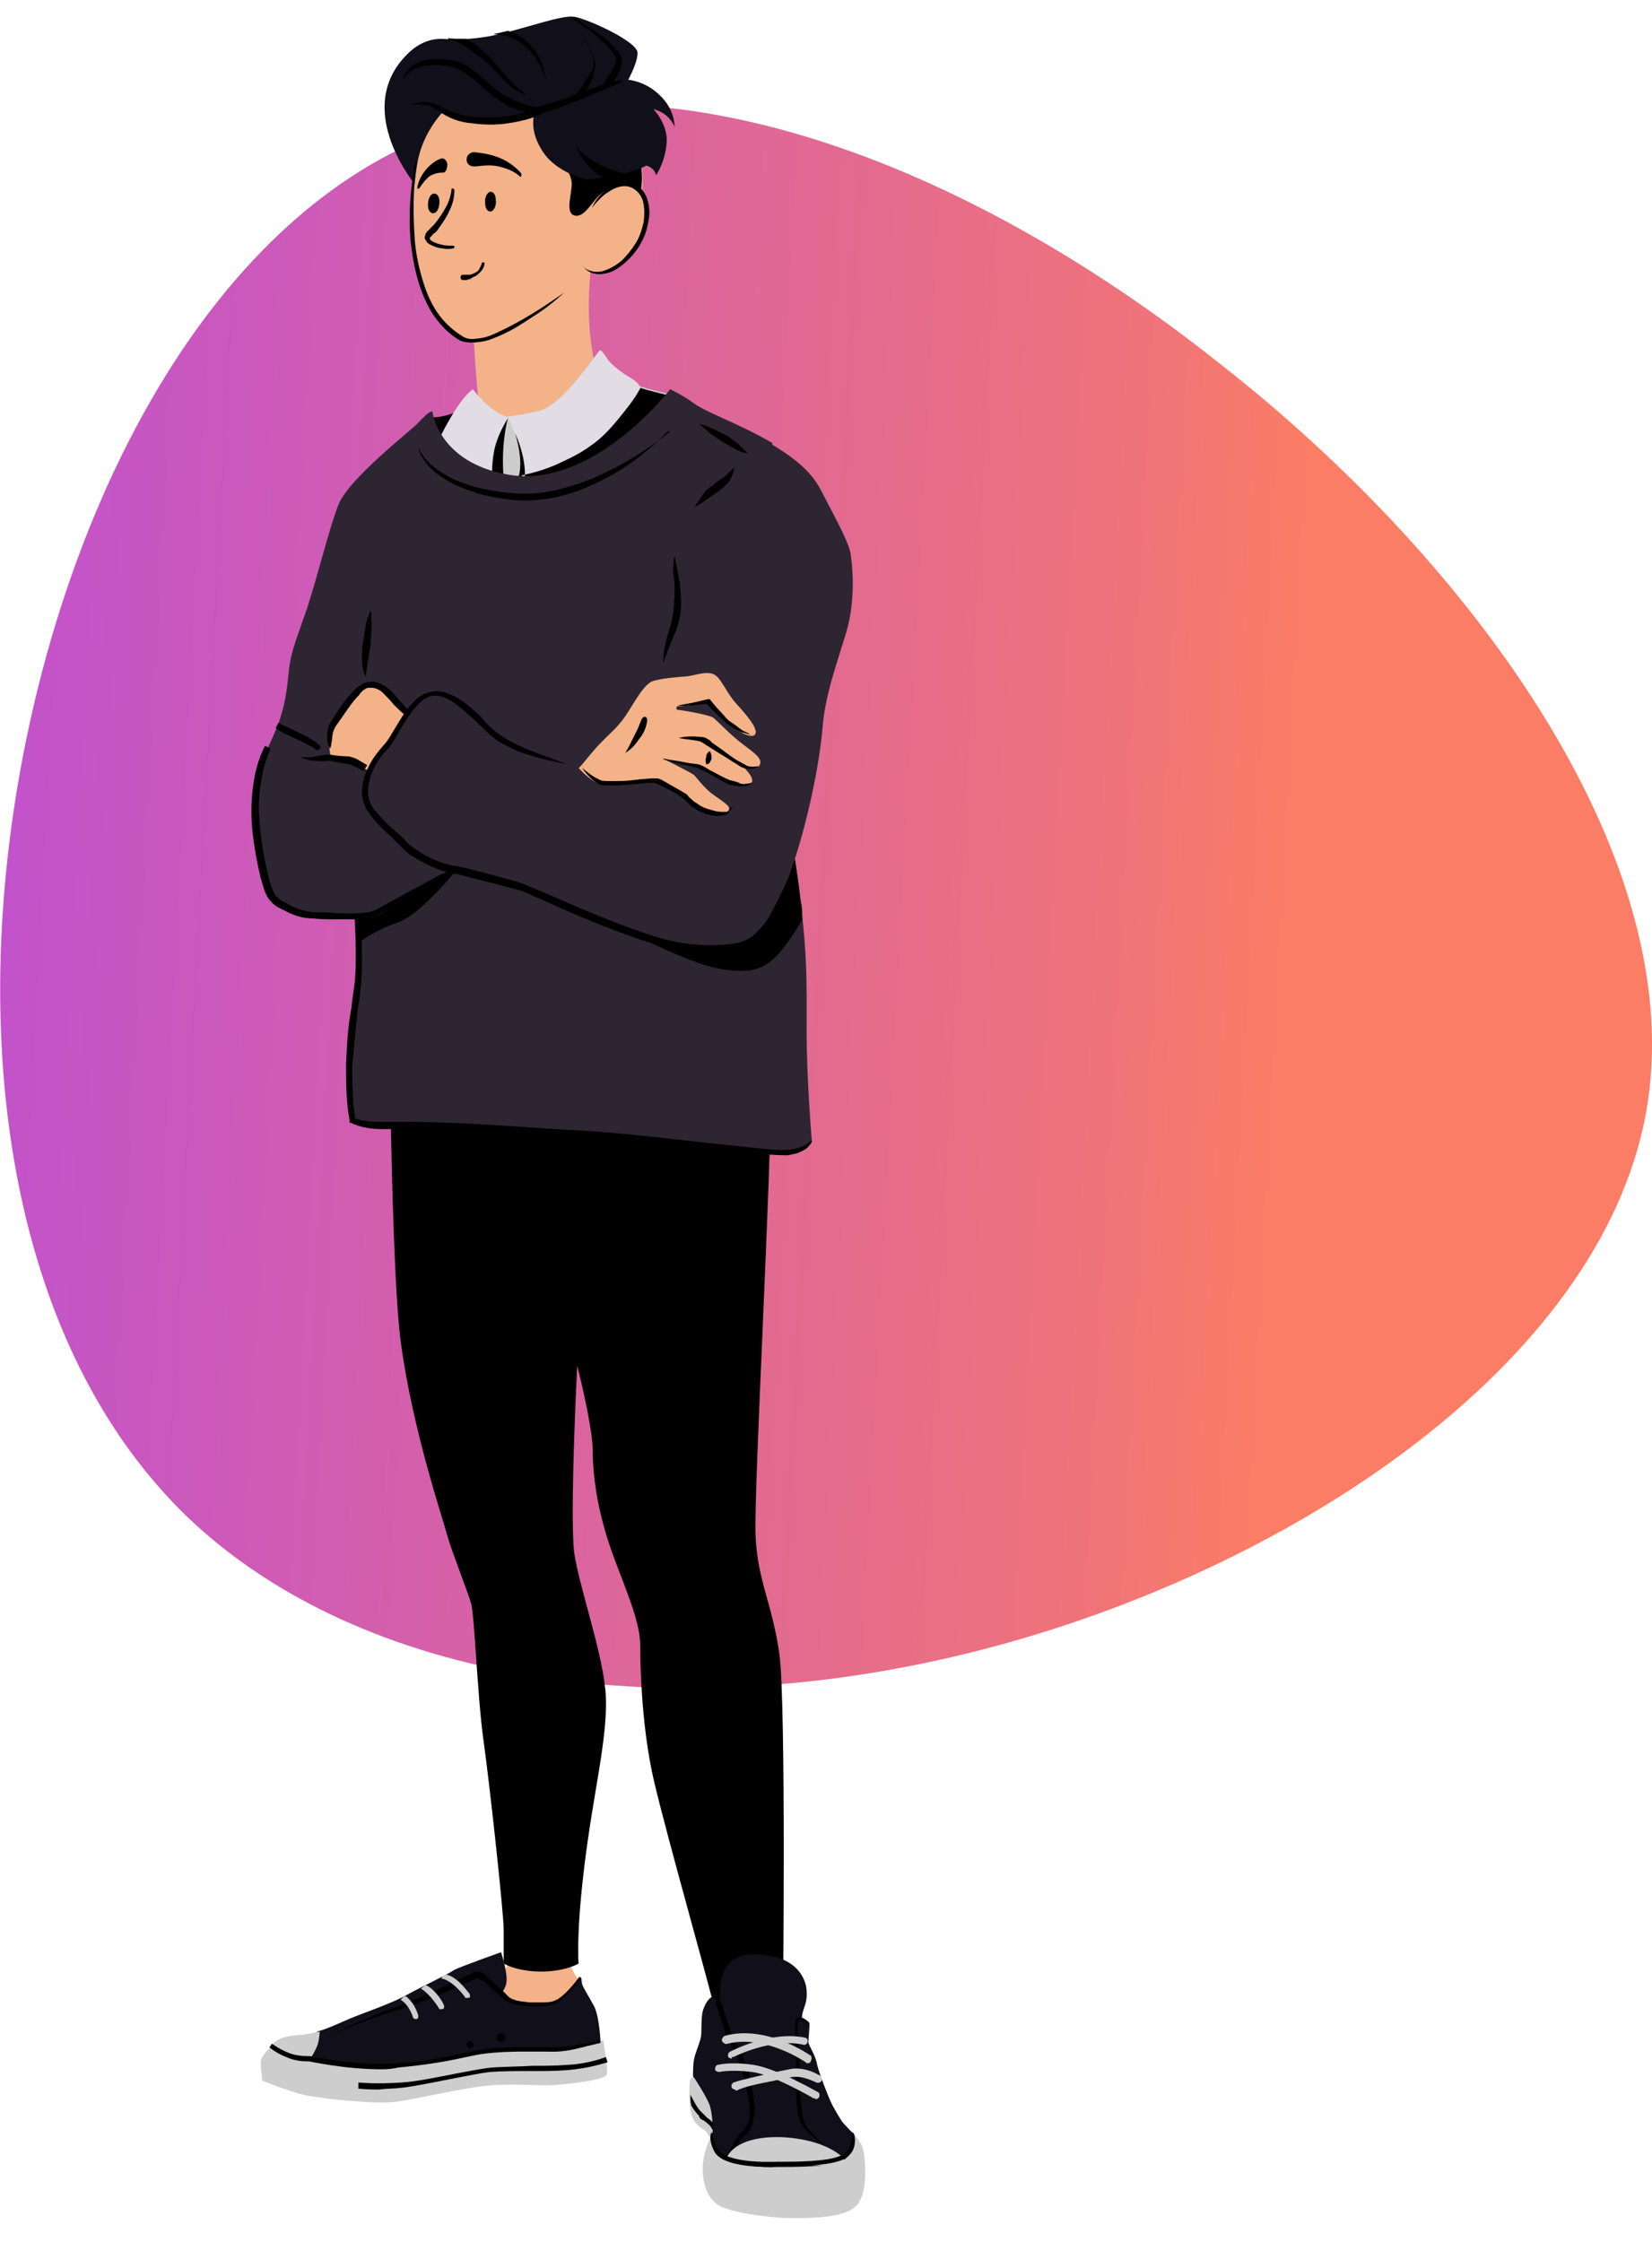 <?xml version="1.0" encoding="utf-8"?>
<!-- Generator: Adobe Illustrator 26.3.1, SVG Export Plug-In . SVG Version: 6.00 Build 0)  -->
<svg version="1.1" id="Layer_1" xmlns="http://www.w3.org/2000/svg" xmlns:xlink="http://www.w3.org/1999/xlink" x="0px" y="0px"
	 viewBox="0 0 187.6 254.6" style="enable-background:new 0 0 187.6 254.6;" xml:space="preserve">
<style type="text/css">
	.st0{fill:url(#SVGID_1_);}
	.st1{fill-rule:evenodd;clip-rule:evenodd;}
	.st2{fill-rule:evenodd;clip-rule:evenodd;fill:#100F1A;}
	.st3{fill-rule:evenodd;clip-rule:evenodd;fill:#CDCDCD;}
	.st4{fill-rule:evenodd;clip-rule:evenodd;fill:#F3B288;}
	.st5{fill-rule:evenodd;clip-rule:evenodd;fill:#E2DCE5;}
	.st6{fill-rule:evenodd;clip-rule:evenodd;fill:#2D2632;}
	.st7{fill-rule:evenodd;clip-rule:evenodd;fill:#00BFF9;}
</style>
<linearGradient id="SVGID_1_" gradientUnits="userSpaceOnUse" x1="-12.388" y1="441.463" x2="185.911" y2="452.025" gradientTransform="matrix(1 0 0 1 0 -344.214)">
	<stop  offset="0" style="stop-color:#BE4FD3"/>
	<stop  offset="0.7" style="stop-color:#EF737A"/>
	<stop  offset="0.8" style="stop-color:#FB7D65"/>
</linearGradient>
<path class="st0" d="M138.4,41.2c29.3,22.9,53.7,56.9,48.5,85.3c-5.3,28.6-40.5,51.9-75.6,60.9s-70.2,3.9-90.1-15.2
	C1.4,153-3.5,119.7,2.3,87.5C8.1,55.4,24.6,24.3,49.9,15C75.2,5.6,109.2,18,138.4,41.2L138.4,41.2z"/>
<g>
	<path class="st1" d="M44.1,102.8h41.1c0,0,1.9,11.9,2.3,21.3c0.2,6.9-1.9,44.9-1.7,50.2c0.2,5.2,1.9,7.8,2.7,13.5
		s0.4,40.3,0.4,42.7s0.9,4.8,0.9,4.8s-0.1,2-3.3,2.1s-5.6-2.3-5.6-2.3l0.6-1.2c0,0-0.5-1.2-0.5-1.9s0.3-2.8,0-4.4
		s-5.3-19.2-6.7-25.2c-1.4-5.9-1.6-12.8-1.6-15.8c-0.1-3-2.2-7.3-3.5-11.2s-1.9-7.6-1.9-11c-0.1-3.4-3.2-16.8-6.1-21.4
		c-2.9-4.5-7.9-3.2-7.9-3.2l-8.9-37.2L44.1,102.8z"/>
	<path class="st2" d="M96.3,245.5c0,0-3.6,1.2-6.7,1.1c-3.2,0-7.7-0.6-7.5-1.2c0.2-0.5,1.1-2.3,1.9-5.5s-1.9-8.6-1.9-8.6
		s-0.8-5.3,0-7.2c0.8-2,2.9-2.6,5.8-1.9c2.9,0.7,3.7,2.8,3.7,4c0.1,1.2-0.4,1.9-0.5,2.6c-0.1,0.7,0,2.2,0,3.2c0,0.9,0.3,5.6,0.7,8
		s4.4,4.9,4.4,4.9L96.3,245.5L96.3,245.5z"/>
	<path class="st3" d="M97,242.4c0,0,0.8,0.9,1,1.6s0.6,4.3-0.4,6c-0.9,1.7-4.2,1.9-7.4,1.9s-7.2-0.7-8.5-1.4
		c-1.2-0.7-1.9-2.2-1.9-4.2c0-2.1,1.1-4,1.1-4s-0.1,0.9,0.4,2.1c0.6,1.2,3.6,1.7,6.6,1.7c2.7,0,6.1,0,7.7-0.7
		C97.3,244.6,97,242.4,97,242.4"/>
	<path class="st2" d="M82.4,245.1c-0.6,0-1.3-1.2-1.3-1.2s-0.3-0.7-0.4-1.8c0-1.1-0.9-1.6-1.4-2.9c-0.4-1.3-0.6-3.5-0.6-3.5
		c0-0.5,0-1.5,0.2-2.2s0.6-1.6,0.7-2.2s0-2.1,0.2-2.9c0.2-0.7,0.7-1.6,1.1-1.6c0.3,0,0.5,0.1,0.7,1s0.6,1.8,0.9,2.7s1.7,3.2,2.1,5.2
		c0.4,2,0.8,3.2,0.6,4.7s-0.8,1.6-1.6,2.6C83,244,82.4,245.1,82.4,245.1"/>
	<path class="st1" d="M82.4,245.1c0.4-0.7,0.7-1.5,1.2-2.2c0.2-0.4,0.6-0.7,0.8-0.9c0.2-0.3,0.4-0.6,0.6-1c0.4-1.6-0.1-3.2-0.5-4.9
		c-0.3-1.6-1.1-3.1-1.9-4.6c-0.2-0.4-0.3-0.9-0.4-1.2c-0.1-0.4-0.2-0.8-0.4-1.2s-0.2-0.8-0.4-1.2l-0.1-0.6c0-0.2-0.1-0.3-0.3-0.4
		c0.1,0,0.2-0.1,0.4,0c0.1,0,0.2,0.1,0.3,0.2c0.1,0.2,0.2,0.4,0.3,0.6c0.1,0.4,0.2,0.8,0.4,1.2c0.1,0.4,0.2,0.8,0.4,1.2
		c0.1,0.4,0.2,0.7,0.4,1.1c0.7,1.5,1.6,3,1.9,4.7c0.2,0.8,0.4,1.6,0.5,2.5s0.1,1.7-0.1,2.6c-0.1,0.4-0.3,0.9-0.6,1.2
		s-0.6,0.6-0.9,0.9C83.5,243.8,83,244.4,82.4,245.1"/>
	<path class="st4" d="M64.5,221.2h-6.8c0,0,0.4,0.8,0,1.9c-0.4,1.1-2.8,1.9-2.8,1.9s1.6,3.9,6.2,3.6c4.6-0.3,4.7-3.6,4.7-3.6
		c-0.8-1.1-1.1-2-1.1-2L64.5,221.2z"/>
	<path class="st1" d="M68.8,102.8v24.9c0,0-2.6,16.9-2.9,21.7c-0.4,4.7-1.2,22.8-0.7,26.9c0.6,4.1,3.4,11.8,3.6,16.4
		c0.2,4.7-1.4,10.8-2.4,18.9c-1,8-0.7,11.4-0.7,11.4c-2.3,1.2-6.2,1.2-8.5,0v-3.8c0-2-1.6-16.6-2.3-21.6s-1-14.1-1.4-15.5
		s-2.2-5.9-2.7-7.7c-0.5-1.9-4-12.2-5.3-22.1c-1.3-9.9-1.4-49.6-1.4-49.6L68.8,102.8z"/>
	<path class="st3" d="M30.8,232.4c0,0-1.2,1.1-1.2,1.8s0.2,2.1,0.2,2.1s3,1.2,4.7,1.6c1.7,0.4,8.2,1.1,10.3,0.8
		c2.1-0.2,8-1.7,11.2-1.9s4.7,0.1,6.7,0s6-0.6,6.2-1.2c0.2-0.5-0.4-3.9-0.4-3.9l-0.3,0.1l-37.5,0.3L30.8,232.4z"/>
	<path class="st2" d="M56.1,227.3c0,0,1.2-1,1.4-2.1c0.2-1.1-0.6-3.5-0.6-3.5s-4.5,1.6-5.3,2c-0.7,0.5-3.5,1.8-5.5,2.9
		c-2,1.1-5,2-7.2,3s-2.9,1.1-2.9,1.1c0,1.9-0.9,3.2-0.9,3.2L56.1,227.3L56.1,227.3z"/>
	<path class="st2" d="M65.9,224.6c0.2,0,0.1,0.3,0.2,0.7s0.7,1.3,1.4,2.6c0.6,1.3,0.7,4.1,0.7,4.1s-3,0.8-5.3,0.9
		c-2.3,0-5.2-0.1-7.7,0.2s-5,1.2-10,1.6S35,233.9,35,233.9s1.6-2,2.5-2.7s4.8-2.2,7.7-3.2c2.9-0.9,8.7-3.7,8.7-3.7
		c0.9,0.1,2.9,2.4,3.7,2.9c0.8,0.5,3.2,0.7,4.7,0.4S65.9,224.5,65.9,224.6"/>
	<path class="st1" d="M66,224.6c-0.7,1-1.4,1.9-2.4,2.6c-0.2,0.2-0.5,0.3-0.8,0.4c-0.3,0.1-0.6,0.1-0.9,0.2c-0.6,0.1-1.2,0.1-1.8,0
		c-0.6,0-1.2-0.1-1.8-0.2c-0.3-0.1-0.6-0.2-0.9-0.4s-0.4-0.4-0.7-0.6c-0.4-0.4-0.9-0.8-1.3-1.2c-0.2-0.2-0.4-0.4-0.7-0.5
		c-0.2-0.2-0.5-0.3-0.6-0.3h0.2c-2.7,1.2-5.4,2.4-8.3,3.4c-1.4,0.4-2.8,0.9-4.2,1.4c-0.7,0.2-1.4,0.5-2.1,0.8s-1.4,0.6-2,1
		c0.6-0.5,1.3-0.7,1.9-1.1c0.7-0.3,1.4-0.6,2.1-0.9c1.4-0.6,2.8-1.1,4.2-1.6c2.7-1.1,5.4-2.4,8.1-3.7h0.2c0.4,0,0.7,0.2,0.9,0.4
		s0.5,0.4,0.7,0.6c0.4,0.4,0.9,0.8,1.3,1.2c0.2,0.2,0.4,0.4,0.6,0.6c0.2,0.2,0.4,0.3,0.7,0.4c0.5,0.2,1.1,0.2,1.7,0.3h1.7
		c0.6,0,1.1-0.1,1.6-0.4c0.9-0.6,1.7-1.6,2.4-2.5L66,224.6L66,224.6z"/>
	<path class="st3" d="M35.1,233.9c0,0-1.1,0-2.5-0.4c-1.5-0.5-1.8-1.1-1.8-1.1c0.6-1.1,2.2-1.2,3.1-1.3c0.9,0,2.4-0.4,2.4-0.4
		s0,0.7-0.2,1.4C35.9,232.8,35.2,233.9,35.1,233.9"/>
	<path class="st1" d="M43,237.3c-1.4,0-2.2-0.1-2.3-0.1v-0.7c0.1,0,1.9,0.2,4.9,0c1.7-0.1,4-0.6,6.1-1c1.6-0.3,3.1-0.6,4.1-0.7
		c1.3-0.1,3.1-0.1,4.7-0.2c1.3,0,2.7,0,3.8-0.1c2.6-0.1,4.5-0.9,4.5-0.9l0.2,0.6c-0.1,0-2,0.7-4.7,0.9c-1.2,0.1-2.6,0.1-3.9,0.1
		c-1.7,0-3.4,0-4.7,0.1c-1,0.1-2.4,0.4-4,0.7c-2.1,0.4-4.4,0.9-6.1,1.1C44.6,237.2,43.7,237.2,43,237.3"/>
	<path class="st1" d="M43.4,235c-4.3,0-8.2-0.9-8.3-0.9c-0.4,0-1.6,0-2.6-0.5c-1.1-0.4-1.9-1.1-1.9-1.1l0.3-0.4c0,0,0.8,0.6,1.8,1
		c0.9,0.4,2,0.4,2.4,0.4h0.1c0,0,5.2,1.2,10.1,0.8c3.2-0.2,5.4-0.7,7.2-1.1c1-0.2,1.9-0.4,2.7-0.5c2.5-0.3,5.4-0.2,7.7-0.2
		c2.2,0,5.2-0.8,5.2-0.8v0.2c-0.1,0-2.9,1.1-5.2,1.1c-2.2,0-5.2-0.1-7.7,0.2c-0.9,0.1-1.7,0.3-2.7,0.5c-1.8,0.4-4.1,0.8-7.3,1.1
		C44.8,234.9,44.1,235,43.4,235"/>
	<path class="st1" d="M56.4,231.4c0-0.2,0.2-0.5,0.5-0.5s0.5,0.2,0.5,0.5s-0.2,0.5-0.5,0.5S56.4,231.7,56.4,231.4"/>
	<path class="st1" d="M53,232.2c0-0.2,0.2-0.4,0.4-0.4c0.2,0,0.4,0.2,0.4,0.4s-0.2,0.4-0.4,0.4C53.2,232.6,53,232.4,53,232.2"/>
	<g>
		<path class="st3" d="M53,226.9c-0.1,0-0.2,0-0.2-0.1c-0.4-0.6-1.6-1.9-2.6-2.1c-0.2,0,0-0.1,0.1-0.3c0.1-0.1,0.4-0.2,0.6-0.1
			c1.2,0.4,2.2,1.9,2.4,2.1c0.1,0.1,0.1,0.4,0,0.5C53.3,226.8,53.2,226.9,53,226.9"/>
		<path class="st3" d="M50.1,228.2c-0.1,0-0.2,0-0.3-0.2c-0.3-0.5-1.2-1.7-1.9-2.1c-0.2-0.1,0-0.1,0.2-0.3c0.1-0.1,0.2-0.2,0.4-0.1
			c1.1,0.6,1.9,2.1,1.9,2.2c0.1,0.2,0,0.4-0.1,0.5C50.3,228.1,50.1,228.1,50.1,228.2"/>
		<path class="st3" d="M47.2,229.3c-0.1,0-0.3-0.1-0.3-0.2c0,0-0.4-1.4-1.4-2c0,0,0.1-0.1,0.2-0.2c0.1-0.2,0.4-0.2,0.4-0.2
			c1.1,0.9,1.4,2.2,1.4,2.2C47.5,229.1,47.5,229.3,47.2,229.3C47.3,229.3,47.3,229.3,47.2,229.3"/>
		<path class="st3" d="M80.6,242.8c0,0,0.2-0.4,0.3-0.6s0-2.2-0.3-3.1c-0.3-0.9-1.8-3.2-1.8-3.2s-0.3,0-0.4,0.2
			c-0.1,0.1-0.2,2.2,0,3.5c0.2,1.4,1,1.9,1.4,2.2C80.2,241.9,80.6,242.7,80.6,242.8"/>
	</g>
	<path class="st1" d="M79.9,240.8c0.3,0.2,0.9,0.7,0.9,0.9l0.2,0.2c0-0.2,0-0.5,0-0.8c-0.2-0.2-0.4-0.4-0.7-0.6
		c-0.2-0.2-0.4-0.4-0.6-0.6c-0.5-0.4-1-1.5-1.3-2c0,0.4,0,0.8,0.1,1.2c0.2,0.4,0.6,0.9,0.9,1.2C79.4,240.5,79.6,240.7,79.9,240.8"/>
	<path class="st2" d="M95.7,245.2c0,0,0.5,0,1.1-0.9c0.5-0.9,0.2-1.9,0.2-1.9s-1.2-1.2-1.4-1.5s-1-1.6-1.3-2.3s-1.2-2.9-1.5-4.1
		c-0.2-1.2-1-2.2-1-2.6c0-0.4,0.2-2.1,0.1-2.2s-0.9-0.9-1.2-0.4c-0.2,0.4-0.1,2.9,0,5.5s0,5.2,0.6,6.3
		C91.7,242.1,95.7,245.3,95.7,245.2"/>
	<path class="st1" d="M95.7,245.2c-0.7-0.4-1.4-0.9-2-1.4s-1.2-1-1.9-1.6c-0.3-0.3-0.6-0.6-0.8-1s-0.3-0.8-0.4-1.2
		c-0.1-0.8-0.2-1.6-0.2-2.4v-4.9c-0.1-0.8-0.1-1.6-0.1-2.4c0-0.2,0-0.4,0-0.6c0-0.1,0-0.2,0.1-0.3c0-0.1,0.2-0.2,0.3-0.3
		c0.3,0,0.5,0.1,0.6,0.2c0.2,0.1,0.3,0.3,0.4,0.5c-0.1-0.1-0.3-0.2-0.5-0.3s-0.4-0.1-0.5-0.1s-0.1,0.2-0.1,0.4v0.6
		c0,0.8,0,1.6,0.1,2.4c0.1,1.6,0.2,3.2,0.2,4.9c0,0.8,0.1,1.6,0.2,2.4c0.1,0.4,0.1,0.7,0.3,1.1c0.2,0.3,0.4,0.6,0.7,0.9
		c1.1,1.2,2.3,2.2,3.5,3.4"/>
	<path class="st3" d="M95.9,245.9H82.5v-0.8c0,0,0.7-2.5,6.1-2.4c5.3,0.2,7.2,2.4,7.2,2.4L95.9,245.9z"/>
	<path class="st1" d="M87.7,246.1c-2.2,0-5.8-0.2-6.6-1.8c-0.6-1.2-0.4-1.8-0.4-1.9l0.1-0.3c0,0,0.2,0.9,0.7,1.9
		c0.4,1,2.9,1.6,6.4,1.5c2.7,0,6,0,7.6-0.7c1.4-0.6,1.3-2.6,1.3-2.7l0.2,0.3c0.1,0.8,0.1,2.3-1.4,2.9c-1.7,0.7-5.1,0.7-7.9,0.7
		C87.9,246.1,87.7,246.1,87.7,246.1"/>
	<path class="st3" d="M92.6,238.3c-0.1,0-0.1,0-0.2,0c0,0-4.6-2.7-7-3s-3.7,0-3.7,0c-0.2,0-0.5-0.1-0.5-0.3s0.1-0.5,0.3-0.5
		c0,0,1.4-0.4,4.1,0c2.6,0.4,7.1,3,7.3,3.1s0.2,0.4,0.1,0.6c-0.1,0.1-0.2,0.2-0.4,0.2"/>
	<path class="st3" d="M83.5,237.3c-0.2,0-0.3-0.1-0.4-0.2c-0.1-0.2,0-0.5,0.2-0.6c0.8-0.3,2.7-0.7,4.4-1.1c0.8-0.2,1.5-0.3,1.9-0.4
		c1.3-0.3,2.6,0.2,3.3,0.6l0.2,0.1c0.2,0.1,0.3,0.4,0.2,0.6c-0.1,0.2-0.4,0.3-0.6,0.2l-0.2-0.1c-0.7-0.3-1.7-0.7-2.7-0.5
		c-0.4,0.1-1.1,0.2-1.9,0.4c-1.6,0.3-3.5,0.7-4.2,1.1c0,0-0.1,0-0.2,0"/>
	<path class="st3" d="M91.7,234.3c-0.1,0-0.2,0-0.2-0.1c0,0-4.6-3.2-8.9-2.1c-0.2,0.1-0.5-0.1-0.6-0.3s0.1-0.5,0.3-0.6
		c4.7-1.3,9.5,2.1,9.7,2.2c0.2,0.1,0.2,0.4,0.1,0.6C92,234.3,91.9,234.3,91.7,234.3"/>
	<path class="st3" d="M83.1,233.8c-0.1,0-0.3-0.1-0.4-0.2c-0.1-0.2,0-0.5,0.2-0.6s4.6-2.4,8.5-1.6c0.2,0,0.4,0.3,0.3,0.5
		c0,0.2-0.3,0.4-0.5,0.3c-3.6-0.8-7.9,1.4-7.9,1.4c-0.1,0-0.1,0-0.2,0"/>
	<path class="st4" d="M54.4,45.3c0.4,3.6,1,5.9,1,5.9c1,1.5,3.7,1,6.9-0.8c3.6-1.9,6.4-5.8,6.4-5.8c-2.9-6-1.5-14.9-1.5-14.9
		L53.4,30c0,0,0.4,10.9,0.9,15.1"/>
	<path class="st3" d="M77.9,45.8c0,0-12.1,11.4-20.8,9.7c-8.7-1.7-8.8-8.1-8.8-8.1c3.4,0.4,6.1-2.1,6.1-2.1s1.4,1.6,3.2,2.1
		c4.8,1.1,10.5-5.2,10.5-5.2l2.5,1.1c0,0,4.5,1.3,5.2,1.4C76.6,45,77.8,45.8,77.9,45.8"/>
	<path class="st1" d="M48.3,47.4c0,0,0,0.3,0.1,0.7l4,4.2l-0.6-5.5C50.8,47.2,49.6,47.5,48.3,47.4"/>
	<path class="st1" d="M59.8,55.6c0.8,0,1.6-0.2,2.4-0.4l14.9-8.8c0.4-0.4,0.7-0.6,0.7-0.6s-1.1-0.8-1.9-0.9
		c-0.4-0.1-2.1-0.5-3.4-0.9L59.1,54.4L59.8,55.6L59.8,55.6z"/>
	<path class="st5" d="M72.7,44.1c0,0-1.2,2.6-4.5,5.7s-9.1,4.4-9.1,4.4c0.5-3.4-1.5-6.9-1.5-6.9s0.7,0,3.5-0.6s6.7-6.7,7-6.9
		c0.2-0.1,0.5,0.4,0.9,1s1.7,1.6,2.6,2.1C72.6,43.5,72.8,44.1,72.7,44.1"/>
	<path class="st6" d="M40.5,92.6h48.8c0,0,0.8,2.8,1.6,9.6c0.8,6.8,0.7,9.3,0.7,14.9s0.6,12.6,0.6,12.6s-0.7,1.4-3.1,1.4
		c-2.3,0.1-15-1.7-23.5-2.2s-18.1-1.2-21.2-1s-4.4-0.6-4.4-0.6c-0.8-4.1-0.2-10.2,0.4-13.8c0.6-3.6,0.2-8.9,0-11.3L40.5,92.6
		L40.5,92.6z"/>
	<path class="st1" d="M42.6,103.8l-2.2,0.2l0.3,3.1c0,0,1.7-1.4,4.4-2.3c2.7-0.9,6.8-6.1,6.8-6.1L42.6,103.8L42.6,103.8z"/>
	<path class="st1" d="M90.9,102.2c-0.3-2.8-0.7-4.9-0.9-6.4L71.7,106c0,0,6.6,3.4,9.9,4c3.3,0.6,5.2,0.3,7.1-2
		c0.8-1,1.7-2.3,2.4-3.6C91.1,103.7,91.1,103,90.9,102.2"/>
	<path class="st1" d="M40.8,92.6v9.6c0.2,2.1,0.3,4.2,0.3,6.3c0,1.1,0,2.1-0.1,3.2s-0.2,2.1-0.4,3.1c-0.2,2.1-0.4,4.1-0.6,6.2
		c0,2.1,0,4.2,0.4,6.2l-0.2-0.3c0.4,0.2,0.9,0.4,1.4,0.4c0.5,0.1,1.1,0.1,1.6,0.1h1.6h1.7c2.2,0,4.4,0.1,6.6,0.2
		c4.4,0.2,8.8,0.6,13.2,0.8c4.4,0.3,8.8,0.8,13.2,1.3l6.6,0.7c2.2,0.2,4.4,0.6,6.1-0.9c-0.2,0.6-0.6,1-1.1,1.2
		c-0.5,0.3-1.1,0.4-1.7,0.5c-1.2,0-2.2-0.1-3.4-0.2c-2.2-0.2-4.4-0.4-6.6-0.7c-4.4-0.5-8.7-0.9-13.1-1.2c-4.4-0.2-8.8-0.6-13.2-0.7
		c-2.2-0.1-4.4-0.2-6.6-0.2c-2.1-0.1-4.4,0.4-6.7-0.7h-0.1v-0.3c-0.4-2.1-0.4-4.2-0.4-6.4c0.1-2.1,0.2-4.2,0.6-6.3
		c0.1-1.1,0.3-2.1,0.4-3.1c0.1-1.1,0.1-2.1,0.1-3.1c0-2.1-0.1-4.2-0.3-6.2v-9.7L40.8,92.6L40.8,92.6z"/>
	<path class="st1" d="M57.7,47.4c-0.9,3.4-0.5,6.9-0.5,6.9l-1.3-0.2c0,0-0.1-1.9,0.4-3.7C56.8,48.7,57.8,47.4,57.7,47.4"/>
	<path class="st5" d="M57.7,47.4c-2.1-0.6-4-3.2-4-3.2c-1.6,1.1-3.6,5.2-3.6,5.2c2.2,4.4,5.7,4.7,5.7,4.7
		C55.6,50.4,57.7,47.5,57.7,47.4"/>
	<path class="st1" d="M58.5,49.2c0.7,1.6,1.2,3.4,1.1,5.2L59.2,54c1.4-0.3,2.8-0.7,4.1-1.3c1.3-0.6,2.6-1.2,3.8-2.1
		c1.2-0.8,2.2-1.9,3.1-3s1.8-2.2,2.6-3.6c-0.6,1.3-1.5,2.5-2.4,3.7c-0.9,1.1-1.9,2.2-3.1,3.1c-1.2,0.9-2.5,1.6-3.8,2.2
		c-1.4,0.6-2.7,1.1-4.2,1.5l-0.5,0.1v-0.5h0.1C59.3,52.7,59,50.9,58.5,49.2"/>
	<path class="st6" d="M87.7,50.3l-1.2,42.2c0,0-42.6-2.6-45.9-3C37.1,89.1,30.4,85,30.4,85s0.7-1.6,1.1-2.5c0.6-1.6,1-3.3,1.2-5.4
		c0.3-3.2,0.7-3.7,2.2-8.1c1.4-4.4,2.4-8.7,3.5-11.6c1.1-3,8.4-8.6,9-9.3c0.7-0.7,1.2-1.3,1.7-1.4c0,0,0.6,5.8,8.6,7.2
		c9.7,1.7,18.4-9.7,18.4-9.7s1.3,0.6,2.7,1.6C80.3,46.9,83.7,48,87.7,50.3"/>
	<path class="st6" d="M52,98.9l-4.2-8.2c0,0-6.6-3.7-7.9-4.2c-1.4-0.6-2.3-0.3-2.3-0.3s-0.8-0.9-1.2-1.2c-0.4-0.3-1.6-0.9-2.4-1.2
		c-0.9-0.3-2.5-1.2-2.5-1.2c-0.3,0.9-0.7,1.7-1.1,2.5c-1.1,2.2-1.7,5.9-1.2,9.4c0.4,3.6,1.3,7.4,2.2,8c0.9,0.6,2.5,1.7,4.7,1.7
		s5.5,0.4,7.2-0.4C44.8,102.8,51.9,98.9,52,98.9"/>
	<path class="st4" d="M43,88.1c0,0-2.3-1.2-3.4-1.7s-2-0.2-2-0.2s-0.6-2.7,0.1-3.8c0.7-1.1,2.6-4.3,4-4.6c1.4-0.2,2.2,0.7,3.2,2
		c1.1,1.2,1.9,1.7,1.9,1.7L43,88.1z"/>
	<path class="st1" d="M46.1,81.3c-0.5-0.4-1-0.9-1.4-1.3c-0.4-0.5-0.8-0.9-1.2-1.3c-0.4-0.4-0.9-0.6-1.4-0.6c-0.2,0-0.5,0-0.7,0.2
		c-0.2,0.1-0.4,0.3-0.6,0.6c-0.8,0.8-1.5,1.9-2.2,2.9l-0.5,0.7c-0.1,0.2-0.2,0.4-0.3,0.7c-0.1,0.6-0.1,1.2-0.3,1.8
		c-0.4-0.6-0.4-1.2-0.3-1.9c0-0.3,0.1-0.7,0.3-1l0.5-0.8c0.7-1.1,1.4-2.1,2.3-3c0.2-0.2,0.5-0.4,0.8-0.6c0.2-0.1,0.3-0.2,0.5-0.2
		s0.4-0.1,0.6-0.1c0.7,0,1.4,0.4,1.9,0.8s0.9,0.9,1.3,1.4c0.4,0.4,0.8,0.9,1.2,1.2l-0.4,0.6L46.1,81.3z"/>
	<path class="st6" d="M52,98.9c-2.2-0.2-5.1-1.7-6.2-3c-1.1-1.2-3.5-2.9-4.2-4.7c-0.7-1.8,0.6-4.8,2.1-6.2c1.4-1.4,2.8-5.7,5.3-6.2
		s5.1,2.9,7.2,4.6s6.1,2.7,8.4,3.4c2.2,0.6,2.3,0.9,3.4,1.6c1.1,0.6,6.2,0.2,6.2,0.2s0.2-1.6,0.2-2.6c0.1-1,0.4-7.4,0.9-10.4
		s1.4-3.9,1.7-6.7c0.2-2.7-0.9-6.6,0.2-8.7c1.1-2.2,3.5-4.1,4.8-5.1s1.8-2.7,2.6-3.4c0.9-0.7,3.1-1.2,3.1-1.2c4,2.4,5,4.1,5.8,5.7
		s2.9,5.3,3.1,6.7c0.2,1.4,0.6,5.2-0.5,8.9c-1.1,3.7-2.4,7.1-2.7,10.9s-1.7,10.9-3.6,16.2c-1.8,5.4-3.5,7.9-5.9,8.5s-6,0.7-12.1-1.4
		c-6.1-2.1-10.4-4.4-12.7-5.2S52.1,99,52,98.9"/>
	<path class="st4" d="M65.7,87.2c0,0,1.2,1.4,2.2,1.7c1.1,0.2,5.5-0.4,6.1-0.3s2.3,1.2,3,1.6s1.3,1.6,3.2,2.1
		c1.9,0.6,2.6-0.1,2.6-0.5s-1.2-1.1-2-1.7s-1.7-1.8-2-2.1c-0.4-0.3-3.6-1.9-3.6-1.9c0.8,0.2,3,0.6,3.8,0.8c0.8,0.2,2.8,1.5,3.7,1.9
		s2.5,0.7,2.7,0s-1.1-1.7-0.8-1.6c0.2,0,1.4,0.4,1.7-0.4c0.3-0.7-0.8-1.4-2.1-2.4S81.6,82,81,81.5c-0.7-0.4-3.9-0.9-4.1-0.9
		c-0.2-0.1,0-0.4,0-0.4c0.9,0,3.5-0.4,3.5-0.4s1,1.1,2,2.1c1.1,1.1,3.2,2.2,3.4,1.4c0.2-0.7-1.1-2.2-2.2-3.4
		c-1.1-1.2-1.7-2.9-2.5-3.3s-1.8,0-3,0.2c-1.2,0.1-2.7,0.2-3.8,0.5c-1.1,0.2-2.2,2.4-3.2,3.9s-1.9,2.1-3.2,3.5
		C66.7,86,65.8,87.3,65.7,87.2"/>
	<path class="st1" d="M82.9,91.8c0,0.2-0.1,0.4-0.2,0.6c-0.2,0.1-0.4,0.2-0.6,0.2c-0.4,0.1-0.9,0.1-1.2,0c-0.8-0.1-1.6-0.5-2.2-0.9
		c-0.3-0.2-0.6-0.5-0.9-0.8c-0.3-0.3-0.6-0.5-0.9-0.7c-0.7-0.4-1.4-0.8-2.1-1.1c-0.2-0.1-0.4-0.2-0.5-0.2s-0.3,0-0.5,0L72.6,89
		c-0.8,0.1-1.6,0.1-2.4,0.2c-0.4,0-0.8,0-1.2,0c-0.4,0-0.9,0-1.2-0.3c-0.7-0.4-1.3-1.1-1.7-1.7c0.6,0.5,1.2,1,1.9,1.3
		c0.3,0.2,0.7,0.2,1.1,0.2h1.2c0.8,0,1.6-0.1,2.4-0.2l1.2-0.1h0.7c0.2,0,0.4,0.1,0.6,0.2c0.7,0.4,1.4,0.8,2.1,1.2
		c0.2,0.1,0.3,0.2,0.5,0.3c0.2,0.1,0.3,0.2,0.4,0.4c0.3,0.2,0.6,0.6,0.9,0.7c0.6,0.5,1.3,0.7,2.1,0.9c0.4,0.1,0.7,0.1,1.1,0.1
		s0.8-0.1,0.9-0.6"/>
	<path class="st1" d="M85.4,88.8c0,0.2-0.3,0.4-0.5,0.4c-0.2,0.1-0.5,0.1-0.7,0.1c-0.5,0-0.9-0.1-1.4-0.2c-0.9-0.4-1.6-0.9-2.4-1.3
		c-0.4-0.2-0.8-0.4-1.2-0.6c-0.4-0.1-0.9-0.2-1.3-0.3c-0.9-0.2-1.7-0.4-2.7-0.7c0.9,0.1,1.8,0.2,2.7,0.4c0.4,0.1,0.9,0.1,1.4,0.2
		c0.4,0.1,0.9,0.4,1.2,0.6c0.8,0.4,1.6,0.9,2.4,1.2c0.4,0.1,0.9,0.2,1.2,0.4c0.2,0,0.4,0.1,0.6,0C85.1,89,85.4,88.9,85.4,88.8"/>
	<path class="st1" d="M85.9,83.2c0,0.1-0.2,0.2-0.3,0.2s-0.3,0-0.4,0c-0.3,0-0.6-0.2-0.9-0.2c-0.6-0.2-1.1-0.6-1.6-0.9
		c-0.5-0.4-0.9-0.8-1.3-1.2c-0.4-0.4-0.8-0.8-1.2-1.2h0.2l-1.7,0.2c-0.6,0-1.2,0.1-1.7,0c0.6-0.1,1.2-0.2,1.7-0.3l1.7-0.4h0.2
		c0.4,0.5,0.7,0.9,1.2,1.4c0.4,0.4,0.7,0.9,1.2,1.2s0.9,0.7,1.4,1c0.2,0.1,0.5,0.2,0.8,0.4C85.4,83.4,85.8,83.5,85.9,83.2"/>
	<path class="st1" d="M86.1,87.1c-0.3,0.2-0.8,0.3-1.2,0.2c-0.4,0-0.8-0.2-1.2-0.5c-0.7-0.4-1.4-0.9-2.1-1.3l-1.1-0.7
		c-0.4-0.2-0.7-0.5-1-0.6c-0.7-0.2-1.6-0.2-2.4-0.4c0.8-0.2,1.7-0.2,2.6-0.1c0.2,0,0.5,0.1,0.6,0.2c0.2,0.1,0.4,0.2,0.5,0.4l1,0.7
		c0.7,0.5,1.3,1,2,1.4c0.4,0.2,0.7,0.4,1.1,0.6c0.4,0.1,0.8,0.1,1.2,0"/>
	<path class="st1" d="M72.9,81.6c0.1-0.1,0.2-0.2,0.3-0.2c0.2,0,0.3,0.2,0.3,0.4c-0.1,0.8-0.4,1.5-0.9,2.1c-0.4,0.6-0.9,1.2-1.6,1.6
		c0.4-0.6,0.7-1.3,1-1.9C72.4,82.9,72.6,82.3,72.9,81.6L72.9,81.6z"/>
	<path class="st1" d="M80.6,85.3c0.2,0.3,0.2,0.6,0.2,0.9c-0.1,0.2-0.2,0.6-0.6,0.6c-0.1-0.4-0.1-0.6,0-0.8
		C80.2,85.7,80.3,85.5,80.6,85.3"/>
	<path class="st1" d="M76.6,63.1c0.2,1.1,0.4,2.1,0.6,3.1c0.1,1.1,0.2,2.2,0.1,3.2c-0.1,1.1-0.5,2.2-0.9,3.1c-0.4,1-0.8,1.9-1.1,2.9
		c0-1.1,0.2-2.2,0.5-3.2s0.6-2,0.7-3c0.1-1,0.1-2.1,0.1-3.1C76.4,65.2,76.4,64.1,76.6,63.1"/>
	<path class="st1" d="M83.4,53.1c-0.1,0.6-0.3,1.1-0.6,1.6c-0.2,0.2-0.4,0.4-0.6,0.6c-0.2,0.2-0.4,0.3-0.6,0.5
		c-0.4,0.3-0.9,0.6-1.3,0.9c-0.4,0.3-0.9,0.6-1.4,0.9c0.2-0.5,0.6-0.9,0.9-1.4s0.7-0.8,1.2-1.1c0.2-0.2,0.4-0.4,0.6-0.5
		c0.2-0.1,0.4-0.3,0.6-0.4C82.6,53.8,82.9,53.5,83.4,53.1"/>
	<path class="st1" d="M64.4,86.8c-1.9-0.4-3.8-0.8-5.6-1.5c-0.9-0.4-1.8-0.8-2.6-1.4c-0.8-0.6-1.4-1.3-2.2-2
		c-0.7-0.7-1.4-1.3-2.2-1.9c-0.7-0.6-1.6-1-2.4-1c-0.4,0-0.8,0.1-1.2,0.4c-0.4,0.2-0.7,0.6-1,0.9c-0.6,0.7-1.1,1.5-1.6,2.3
		s-0.9,1.7-1.6,2.5c-0.7,0.7-1.2,1.4-1.6,2.3c-0.4,0.8-0.6,1.7-0.6,2.6s0.4,1.7,1.1,2.4c0.6,0.7,1.3,1.4,2,2c0.4,0.3,0.7,0.6,1.1,1
		c0.3,0.4,0.6,0.6,1,0.9c1.5,1.1,3.3,1.9,5.1,2.1c1.8,0.4,3.6,0.9,5.4,1.4c0.9,0.2,1.8,0.5,2.7,0.9c0.9,0.4,1.7,0.7,2.6,1.1
		c3.4,1.5,6.7,2.9,10.2,4.1c1.7,0.6,3.5,1.1,5.3,1.3s3.6,0.2,5.4-0.1c0.9-0.2,1.6-0.6,2.2-1.2c0.6-0.6,1.2-1.3,1.6-2.1
		c0.9-1.6,1.6-3.2,2.4-4.9c-0.5,1.8-1.1,3.6-1.9,5.2c-0.4,0.8-0.9,1.6-1.7,2.3c-0.7,0.7-1.6,1.2-2.6,1.4c-1.8,0.4-3.7,0.4-5.6,0.2
		c-1.9-0.2-3.6-0.7-5.4-1.3c-3.5-1.2-6.9-2.6-10.2-4.1c-0.8-0.4-1.7-0.7-2.5-1.1s-1.7-0.6-2.6-0.8c-1.7-0.5-3.6-0.9-5.3-1.4
		c-1-0.1-2-0.4-2.9-0.8s-1.8-0.9-2.6-1.4c-0.4-0.3-0.8-0.7-1.1-1c-0.3-0.3-0.7-0.7-1-1c-0.7-0.6-1.4-1.3-2.1-2.1
		c-0.3-0.4-0.6-0.8-0.9-1.3c-0.2-0.5-0.4-1.1-0.4-1.6c0-1.1,0.3-2.1,0.7-2.9c0.4-0.9,1-1.7,1.7-2.5c0.6-0.6,1.1-1.6,1.6-2.4
		s1-1.7,1.7-2.4c0.3-0.4,0.7-0.7,1.2-1c0.4-0.2,1-0.4,1.6-0.4c1.1,0,2.1,0.6,2.9,1.1c0.8,0.6,1.5,1.2,2.2,1.9
		C57,84.5,60.9,85.4,64.4,86.8"/>
	<path class="st1" d="M84.9,51.5c-0.6-0.1-1.1-0.3-1.6-0.6s-0.9-0.5-1.4-0.8c-0.4-0.3-0.9-0.6-1.3-0.9c-0.4-0.4-0.8-0.7-1.2-1.1
		c0.6,0.2,1.1,0.4,1.6,0.6s0.9,0.5,1.4,0.7c0.4,0.2,0.9,0.6,1.3,0.9C84.2,50.8,84.6,51.1,84.9,51.5"/>
	<path class="st1" d="M75.8,49c-1.9,2-4.1,3.7-6.4,5c-2.4,1.3-5,2.4-7.7,2.7c-1.4,0.2-2.7,0.2-4.1,0s-2.7-0.4-4-0.9
		c-1.3-0.4-2.6-1-3.7-1.8c-0.6-0.4-1.1-0.9-1.5-1.4c-0.4-0.6-0.8-1.1-0.9-1.8c0.5,1.2,1.6,2.2,2.7,2.9s2.4,1.2,3.7,1.6
		c2.6,0.6,5.2,1,7.9,0.6c2.6-0.4,5.1-1.3,7.5-2.5c2.4-1.2,4.7-2.7,6.8-4.4"/>
	<path class="st1" d="M41.6,87.7c-0.3-0.1-0.6-0.3-1-0.5c-0.3-0.1-0.6-0.3-0.9-0.4c-0.7-0.1-1.4-0.2-2.2-0.4c-0.5,0-1.1,0.1-1.6,0
		c-0.2,0-0.6,0-0.9-0.1c-0.2-0.1-0.6-0.1-0.8-0.3H35c0.2,0,0.6,0,0.8-0.1c0.6-0.1,1.1-0.2,1.6-0.2c0.7,0.1,1.5,0.2,2.2,0.2
		c0.4,0.1,0.8,0.2,1.1,0.4c0.3,0.2,0.7,0.4,1,0.6l-0.4,0.6L41.6,87.7z"/>
	<path class="st1" d="M31.6,82.1c0.4,0.2,0.9,0.4,1.3,0.6s0.8,0.4,1.2,0.6c0.5,0.2,0.9,0.4,1.3,0.7c0.2,0.1,0.4,0.2,0.6,0.4
		c0.1,0.1,0.2,0.2,0.3,0.2c0.1,0.1,0.1,0.2,0,0.5c-0.3,0.1-0.4,0.1-0.5,0s-0.2-0.1-0.2-0.2c-0.2-0.1-0.4-0.2-0.6-0.3
		c-0.4-0.2-0.8-0.4-1.2-0.6c-0.4-0.2-0.9-0.4-1.3-0.6s-0.9-0.5-1.2-0.7L31.6,82.1L31.6,82.1z"/>
	<path class="st1" d="M30.7,85.1c-0.7,1.5-1,3.1-1.2,4.7s-0.1,3.3,0.1,4.9s0.5,3.3,0.9,4.9c0.2,0.7,0.4,1.6,0.9,2.2
		c0,0.1,0.1,0.1,0.1,0.1s0.2,0.1,0.2,0.2c0.2,0.1,0.3,0.2,0.5,0.3c0.4,0.2,0.7,0.4,1.1,0.6c0.7,0.3,1.5,0.5,2.3,0.6
		c0.8,0,1.7,0,2.5,0.1c0.8,0,1.7,0.1,2.5,0c0.8,0,1.6-0.1,2.3-0.5l4.4-2.4l2.2-1.2c0.7-0.4,1.5-0.7,2.4-0.9
		c-0.6,0.6-1.3,1.1-2.1,1.5l-2.2,1.2l-4.4,2.4c-0.9,0.4-1.7,0.5-2.6,0.6c-0.9,0-1.7,0-2.6,0s-1.6,0-2.5-0.1c-0.9,0-1.7-0.2-2.6-0.6
		c-0.4-0.2-0.8-0.4-1.2-0.6c-0.2-0.1-0.4-0.2-0.6-0.4c-0.1-0.1-0.2-0.1-0.2-0.2c-0.1-0.1-0.2-0.2-0.3-0.3c-0.6-0.8-0.7-1.6-1-2.5
		c-0.4-1.7-0.7-3.3-0.9-5c-0.2-1.7-0.2-3.4,0-5.1s0.6-3.4,1.4-4.9l0.6,0.3L30.7,85.1z"/>
	<path class="st1" d="M42.1,69.3c0.1,0.6,0.1,1.3,0.1,1.9s-0.1,1.2-0.1,1.9c-0.1,0.6-0.2,1.2-0.3,1.9c-0.1,0.6-0.2,1.2-0.3,1.9
		c-0.2-0.6-0.4-1.2-0.4-1.9s0-1.2,0.1-1.9c0.1-0.6,0.2-1.2,0.3-1.9S41.8,69.9,42.1,69.3"/>
	<path class="st2" d="M47.4,21.3c0,0-7.6-8.8-1.1-15.2c5-4.9,11,2.4,11,2.4L47.4,21.3z"/>
	<path class="st7" d="M52,38.4c-4-10.3-3.1-22.9,2.2-29.1l0.2,0.2c-5.1,6.1-6.1,18.7-2.2,28.7L52,38.4"/>
	<path class="st4" d="M64.2,33.3c0,0-8.6,7.1-11.6,5.3c-8.1-4.6-5.2-20.1-5.2-20.1c1-5.7,6.6-10.3,12.9-10.3c7,0,12.7,5.5,12.7,12.2
		c0,0.4,0,0.9-0.1,1.4"/>
	<path class="st1" d="M64.2,19c0,0,0.9,1.1,0.7,2.3c-0.1,1.2-0.7,3.1,0.5,3.2c1.1,0.1,1.9-1.8,3-2.6c0.6-0.4,2.6-0.1,4.1,0.2
		l0.3-0.4c0-0.4,0.1-0.9,0.1-1.4c0-1.3-0.2-2.5-0.6-3.7L64.2,19L64.2,19z"/>
	<path class="st1" d="M47.3,18.5c-0.4,2.9-0.4,5.9-0.2,8.7c0.1,1.4,0.4,2.9,0.8,4.3c0.4,1.4,0.9,2.7,1.7,3.9
		c0.8,1.2,1.9,2.2,3.1,2.9c0.6,0.3,1.2,0.2,1.9,0.1s1.4-0.4,2-0.7c2.6-1.2,5.1-2.8,7.5-4.5c-1.1,1-2.2,1.9-3.5,2.7
		c-1.2,0.8-2.4,1.6-3.8,2.2c-0.7,0.3-1.4,0.6-2.1,0.7c-0.7,0.1-1.6,0.2-2.4-0.1c-1.3-0.7-2.4-1.9-3.2-3.1c-1.6-2.6-2.2-5.6-2.5-8.5
		c-0.2-2.9,0-5.9,0.6-8.8"/>
	<path class="st4" d="M67.2,23.5c1.1-1.7,2.6-2.7,3.9-2.7c1.7,0,2.9,2.1,2.1,5.1S69.7,31,68,31c-0.6,0-1.5-0.2-1.8-0.8"/>
	<path class="st1" d="M66.1,30.1c0.2,0.4,0.7,0.6,1.1,0.7s0.9,0.1,1.2,0c0.8-0.2,1.6-0.7,2.2-1.2c0.6-0.6,1.1-1.2,1.6-2
		c0.5-0.8,0.7-1.6,0.9-2.4c0.1-0.8,0.1-1.7-0.1-2.4c-0.2-0.7-0.8-1.4-1.6-1.6c-0.7-0.2-1.6,0.1-2.3,0.6c-0.7,0.4-1.3,1.1-1.9,1.8
		c0.4-0.8,0.9-1.5,1.7-2.1c0.7-0.6,1.6-1,2.6-0.8c1,0.2,1.7,1,2,1.9s0.3,1.9,0.1,2.7c-0.3,1.8-1.3,3.4-2.7,4.6
		c-0.7,0.6-1.5,1.1-2.4,1.2c-0.4,0.1-0.9,0-1.3-0.1C66.8,30.8,66.4,30.6,66.1,30.1"/>
	<path class="st2" d="M61.6,11.6c-3.9,1.2-6.8-3.1-9.9-4.3s-5.3,1.2-5.3,1.2V12c3.5-1.2,3.3,1.3,7.8,1.7s7.4-1.2,7.4-1.2V11.6
		L61.6,11.6z"/>
	<path class="st2" d="M50.9,4.3c0,0-0.3,3.8,1.5,6.4c1.8,2.5,7.6,2.4,7.6,2.4l11.1-3.6c0,0,1.3-2.2,1.3-3.5s-5.8-3.9-7.2-4.1
		s-5.2,1.2-8.6,2C53.1,4.7,50.9,4.4,50.9,4.3"/>
	<path class="st1" d="M66.1,4.3c0.5,0.6,0.9,1.2,1.2,1.9c0.1,0.4,0.3,0.7,0.3,1.1s-0.1,0.9-0.2,1.2c-0.2,0.7-0.6,1.4-1,2.1
		C66,11.3,65.7,12,65,12.5l-0.6-0.9c0.5-0.3,1.1-0.9,1.5-1.5s0.8-1.2,1.2-1.9c0.4-0.6,0.4-1.4,0.1-2.1S66.7,4.8,66.1,4.3"/>
	<path class="st1" d="M62.5,13c-0.9,0.1-1.7,0-2.5-0.2s-1.6-0.4-2.3-0.8c-0.7-0.4-1.4-0.8-2.1-1.4L53.8,9c-0.6-0.5-1.2-0.9-1.9-1.2
		c-0.7-0.3-1.4-0.4-2.2-0.4s-1.5,0-2.2,0.3c-0.7,0.2-1.4,0.7-1.8,1.4c0.2-0.8,0.8-1.5,1.6-1.9c0.7-0.4,1.6-0.5,2.4-0.5
		s1.7,0.1,2.5,0.4s1.4,0.8,2.1,1.3c0.6,0.5,1.2,1.1,1.8,1.6s1.2,0.9,1.9,1.2c1.4,0.7,2.9,1.1,4.4,1L62.5,13L62.5,13z"/>
	<path class="st1" d="M69.4,8.2c-0.5,0.8-1.1,1.6-1.7,2.4l1.3-0.4c0.4-0.5,0.7-1,1.1-1.6c0.2-0.5,0.6-1.1,0.5-1.8
		c0-0.4-0.2-0.7-0.4-0.9c-0.2-0.2-0.4-0.4-0.6-0.7c-0.8-0.8-1.7-1.5-2.7-2.1c-0.5-0.3-0.9-0.6-1.4-0.9c-0.1,0-0.2-0.1-0.2-0.1
		c-0.1,0-0.1,0-0.2,0H65c0.2,0.1,0.3,0.2,0.5,0.3c0.4,0.3,0.9,0.7,1.4,1c0.9,0.7,1.7,1.4,2.4,2.2C69.6,6,70,6.5,70,6.8
		C69.9,7.2,69.7,7.7,69.4,8.2"/>
	<path class="st1" d="M57.7,3.5c-0.4,0.1-0.9,0.2-1.3,0.3c-0.1,0-0.2,0-0.3,0.1c0.7,0,1.4,0.1,2,0.4c0.6,0.2,1.2,0.6,1.7,1.1
		c1,0.9,1.7,2.2,2.2,3.6c-0.1-0.7-0.3-1.4-0.6-2.1s-0.7-1.3-1.2-1.8c-0.5-0.6-1.1-1-1.8-1.3C58.2,3.7,57.9,3.6,57.7,3.5"/>
	<path class="st1" d="M52.9,4.4c-0.8,0-1.4,0-1.8,0c0.7,0.3,1.4,0.6,2.1,1.1s1.5,1.1,2.2,1.7s1.3,1.4,2,2.1c0.4,0.3,0.7,0.7,1.1,0.9
		s0.9,0.5,1.3,0.6c-0.8-0.6-1.4-1.2-2.1-1.9c-0.6-0.7-1.2-1.4-1.9-2.2c-0.7-0.7-1.4-1.4-2.2-1.9C53.4,4.7,53.1,4.6,52.9,4.4"/>
	<path class="st2" d="M70.6,9c0,0,2.3-0.1,4.2,1.7c1.9,1.7,1.8,3.7,1.8,3.7c-0.7-1.7-2.4-2-2.4-2s1.7,1.7,1.5,3.9s-1.2,3.6-1.2,3.6
		c-0.2-0.9-1.1-1.1-1.1-1.1c-1.9,1.1-6.7,1.6-6.7,1.6s-3.6-0.7-5.2-3.4c-1.6-2.6-0.7-4.4-0.7-4.4L70.6,9L70.6,9z"/>
	<path class="st1" d="M69,20.4c-2.7-1.1-3.6-3.9-3.6-3.9c1.5,2.4,5.6,3.2,5.6,3.2L69,20.4L69,20.4z"/>
	<path class="st1" d="M46.4,12c0.6-0.2,1.2-0.5,1.9-0.4c0.7,0,1.4,0.3,1.9,0.6c1.2,0.6,2.4,1,3.6,1.1s2.6,0.1,3.8-0.1
		c1.2-0.2,2.6-0.5,3.6-1.1h0.1c1.6-0.5,3.2-1,4.7-1.6c0.9-0.3,1.9-0.7,2.9-1c0.6-0.2,1.2-0.3,1.9-0.4c-1.4,0.9-3.1,1.4-4.6,2.1
		c-1.6,0.6-3.1,1.2-4.7,1.7h0.1c-1.2,0.6-2.6,0.9-3.9,1.1c-1.3,0.2-2.7,0.2-4.1,0c-1.4-0.1-2.7-0.6-3.8-1.4
		c-0.6-0.4-1.1-0.7-1.7-0.7c-0.6-0.1-1.2,0-1.9,0.1"/>
	<path class="st1" d="M51.2,21.6c0-0.1,0.1-0.2,0.2-0.2s0.2,0.1,0.2,0.2c0,0.9-0.2,1.6-0.6,2.4c-0.3,0.7-0.8,1.4-1.3,2.1
		c-0.1,0.2-0.3,0.3-0.4,0.4s-0.2,0.1-0.2,0.2c-0.1,0.1-0.1,0.1-0.2,0.2s-0.1,0.2-0.1,0.2c0,0.1,0.1,0.2,0.3,0.3
		c0.3,0.2,0.7,0.3,1.1,0.4s0.7,0.1,1.2,0.1c0.1,0,0.2,0,0.2,0.1s0,0.2-0.1,0.2c-0.4,0.1-0.9,0.1-1.3,0c-0.4,0-0.9-0.2-1.3-0.4
		c-0.2-0.1-0.4-0.2-0.6-0.6c-0.1-0.1-0.1-0.3,0-0.5c0-0.2,0.1-0.2,0.2-0.4c0.1-0.1,0.2-0.2,0.2-0.2c0.1,0,0.1-0.1,0.2-0.2
		s0.2-0.2,0.4-0.4c0.5-0.6,0.9-1.2,1.3-1.9c0.4-0.7,0.6-1.4,0.7-2.2L51.2,21.6z"/>
	<path class="st1" d="M54.7,29.9c0-0.1,0.1-0.1,0.2-0.1s0.2,0.1,0.1,0.2c0,0.3-0.2,0.6-0.3,0.7c-0.1,0.2-0.4,0.4-0.6,0.6
		c-0.2,0.1-0.5,0.2-0.7,0.4c-0.1,0-0.2,0-0.4,0.1h-0.4c-0.2,0-0.3-0.1-0.3-0.3s0.1-0.3,0.3-0.3H53h0.3c0.2,0,0.4-0.1,0.6-0.2
		s0.4-0.2,0.5-0.4s0.2-0.4,0.3-0.6V29.9z"/>
	<path class="st1" d="M59.2,19.7V20c-0.1,0.1-0.2,0.1-0.2,0c-0.7-0.6-1.5-0.9-2.4-1.1c-0.8-0.2-1.7-0.1-2.6,0c-0.1,0-0.1,0-0.2,0
		c-0.5,0-0.9-0.4-0.8-0.9c0-0.4,0.5-0.8,1-0.7c1,0.1,2,0.3,2.9,0.7S58.6,19,59.2,19.7"/>
	<path class="st1" d="M47.4,21.2v0.2c0,0.1,0.1,0,0.2,0c0.4-0.6,0.8-1.1,1.2-1.4c0.5-0.3,1-0.4,1.5-0.4h0.1c0.3-0.1,0.4-0.6,0.4-1
		c-0.1-0.4-0.4-0.7-0.7-0.6c-0.6,0.2-1.1,0.6-1.6,1.1C48,19.7,47.6,20.3,47.4,21.2"/>
	<path class="st1" d="M55.1,23.1c-0.1-0.6,0.2-1.2,0.5-1.3c0.4-0.1,0.7,0.3,0.7,0.9c0.1,0.6-0.2,1.2-0.5,1.3
		C55.4,24.1,55.1,23.7,55.1,23.1"/>
	<path class="st1" d="M48.6,23.3c0-0.6,0.2-1.2,0.6-1.3c0.4-0.1,0.7,0.3,0.7,0.9s-0.2,1.2-0.6,1.3C48.9,24.3,48.6,23.9,48.6,23.3"/>
</g>
</svg>

